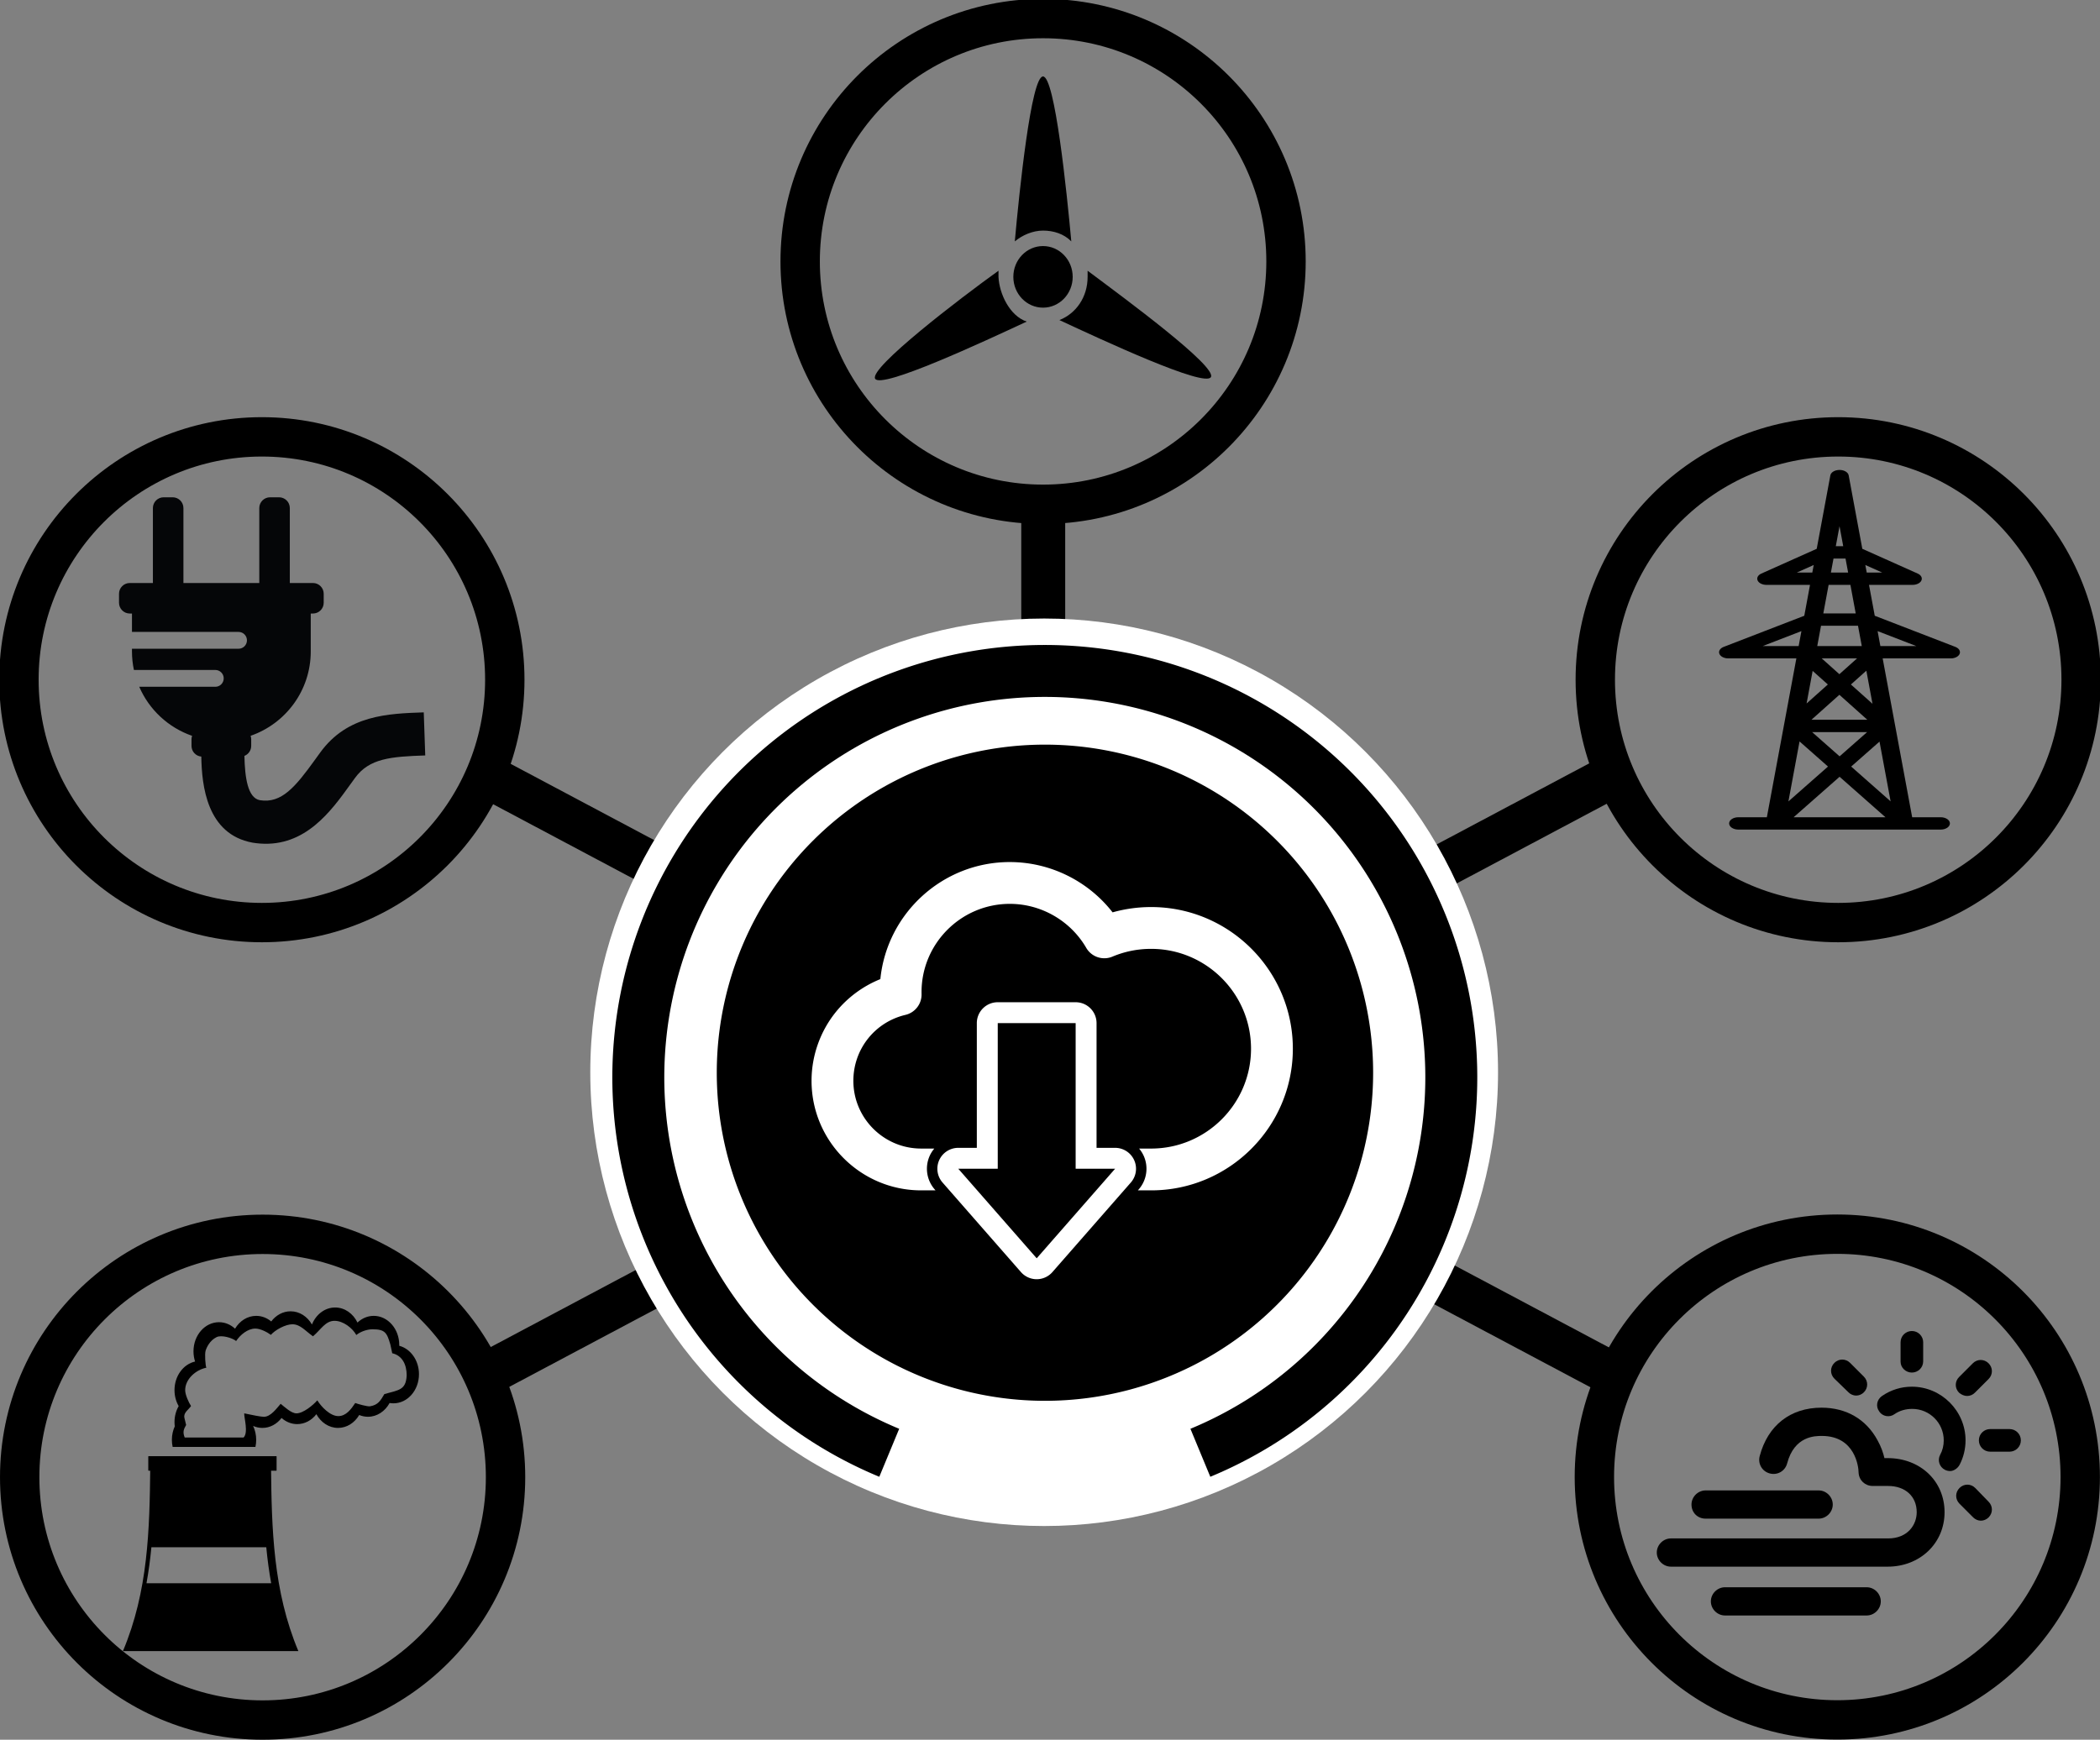 <?xml version="1.0" encoding="UTF-8" standalone="no"?>
<!-- Created with Inkscape (http://www.inkscape.org/) -->

<svg
   xmlns:osb="http://www.openswatchbook.org/uri/2009/osb"
   xmlns:dc="http://purl.org/dc/elements/1.1/"
   xmlns:cc="http://creativecommons.org/ns#"
   xmlns:rdf="http://www.w3.org/1999/02/22-rdf-syntax-ns#"
   xmlns:svg="http://www.w3.org/2000/svg"
   xmlns="http://www.w3.org/2000/svg"
   xmlns:sodipodi="http://sodipodi.sourceforge.net/DTD/sodipodi-0.dtd"
   xmlns:inkscape="http://www.inkscape.org/namespaces/inkscape"
   width="400"
   height="331.47"
   viewBox="0 0 400 331.47"
   id="svg2"
   version="1.1"
   inkscape:version="0.91 r13725"
   sodipodi:docname="Logo_OPSD_bw.svg"
   inkscape:export-filename="C:\Users\SCS Hohmeyer Partner\Dropbox\Uni-Stuff\Logo OPSD\finale Versionen\Test.png"
   inkscape:export-xdpi="600"
   inkscape:export-ydpi="600">
  <rect x="0" y="0" width="400" height="331.47" fill="#808080" stroke="none"/>
  <defs
     id="defs4">
    <linearGradient
       id="linearGradient4368"
       osb:paint="solid">
      <stop
         style="stop-color:#ffc2ff;stop-opacity:1;"
         offset="0"
         id="stop4370" />
    </linearGradient>
    <marker
       inkscape:stockid="TriangleInM"
       orient="auto"
       refY="0"
       refX="0"
       id="TriangleInM"
       style="overflow:visible"
       inkscape:isstock="true">
      <path
         id="path5334"
         d="m 5.77,0 -8.65,5 0,-10 8.65,5 z"
         style="fill:#000000;fill-opacity:1;fill-rule:evenodd;stroke:#000000;stroke-width:1pt;stroke-opacity:1"
         transform="scale(-0.4,-0.4)"
         inkscape:connector-curvature="0" />
    </marker>
    <inkscape:path-effect
       effect="powerstroke"
       id="path-effect5512"
       is_visible="true"
       offset_points="0,0.359"
       sort_points="true"
       interpolator_type="Linear"
       interpolator_beta="0.2"
       start_linecap_type="zerowidth"
       linejoin_type="round"
       miter_limit="4"
       end_linecap_type="zerowidth"
       cusp_linecap_type="round" />
    <marker
       inkscape:stockid="TriangleInL"
       orient="auto"
       refY="0"
       refX="0"
       id="TriangleInL"
       style="overflow:visible"
       inkscape:isstock="true">
      <path
         id="path5331"
         d="m 5.77,0 -8.65,5 0,-10 8.65,5 z"
         style="fill:#000000;fill-opacity:1;fill-rule:evenodd;stroke:#000000;stroke-width:1pt;stroke-opacity:1"
         transform="scale(-0.8,-0.8)"
         inkscape:connector-curvature="0" />
    </marker>
    <marker
       inkscape:stockid="Arrow2Mstart"
       orient="auto"
       refY="0"
       refX="0"
       id="Arrow2Mstart"
       style="overflow:visible"
       inkscape:isstock="true">
      <path
         id="path5222"
         style="fill:#000000;fill-opacity:1;fill-rule:evenodd;stroke:#000000;stroke-width:0.625;stroke-linejoin:round;stroke-opacity:1"
         d="M 8.719,4.034 -2.207,0.016 8.719,-4.002 c -1.745,2.372 -1.735,5.617 -6e-7,8.035 z"
         transform="scale(0.6,0.6)"
         inkscape:connector-curvature="0" />
    </marker>
    <marker
       inkscape:stockid="Arrow2Lstart"
       orient="auto"
       refY="0"
       refX="0"
       id="marker5478"
       style="overflow:visible"
       inkscape:isstock="true">
      <path
         id="path5480"
         style="fill:#000000;fill-opacity:1;fill-rule:evenodd;stroke:#000000;stroke-width:0.625;stroke-linejoin:round;stroke-opacity:1"
         d="M 8.719,4.034 -2.207,0.016 8.719,-4.002 c -1.745,2.372 -1.735,5.617 -6e-7,8.035 z"
         transform="matrix(1.1,0,0,1.1,1.1,0)"
         inkscape:connector-curvature="0" />
    </marker>
    <marker
       inkscape:stockid="Arrow1Lstart"
       orient="auto"
       refY="0"
       refX="0"
       id="marker5474"
       style="overflow:visible"
       inkscape:isstock="true">
      <path
         id="path5476"
         d="M 0,0 5,-5 -12.5,0 5,5 0,0 Z"
         style="fill:#000000;fill-opacity:1;fill-rule:evenodd;stroke:none;stroke-width:1pt;stroke-opacity:1"
         transform="matrix(0.8,0,0,0.8,10,0)"
         inkscape:connector-curvature="0" />
    </marker>
    <marker
       inkscape:stockid="Arrow1Lstart"
       orient="auto"
       refY="0"
       refX="0"
       id="marker5470"
       style="overflow:visible"
       inkscape:isstock="true">
      <path
         id="path5472"
         d="M 0,0 5,-5 -12.5,0 5,5 0,0 Z"
         style="fill:#000000;fill-opacity:1;fill-rule:evenodd;stroke:none;stroke-width:1pt;stroke-opacity:1"
         transform="matrix(0.8,0,0,0.8,10,0)"
         inkscape:connector-curvature="0" />
    </marker>
    <marker
       inkscape:stockid="Arrow1Lstart"
       orient="auto"
       refY="0"
       refX="0"
       id="Arrow1Lstart"
       style="overflow:visible"
       inkscape:isstock="true">
      <path
         id="path5198"
         d="M 0,0 5,-5 -12.5,0 5,5 0,0 Z"
         style="fill:#000000;fill-opacity:1;fill-rule:evenodd;stroke:#000000;stroke-width:1pt;stroke-opacity:1"
         transform="matrix(0.8,0,0,0.8,10,0)"
         inkscape:connector-curvature="0" />
    </marker>
    <inkscape:path-effect
       effect="powerstroke"
       id="path-effect5466"
       is_visible="true"
       offset_points="0.467,7.6153016e-006"
       sort_points="true"
       interpolator_type="Linear"
       interpolator_beta="0.2"
       start_linecap_type="zerowidth"
       linejoin_type="round"
       miter_limit="4"
       end_linecap_type="zerowidth"
       cusp_linecap_type="round" />
    <inkscape:path-effect
       effect="powerstroke"
       id="path-effect5462"
       is_visible="true"
       offset_points="0,25.072"
       sort_points="true"
       interpolator_type="Linear"
       interpolator_beta="0.2"
       start_linecap_type="zerowidth"
       linejoin_type="round"
       miter_limit="4"
       end_linecap_type="zerowidth"
       cusp_linecap_type="round" />
    <marker
       inkscape:stockid="Arrow2Lstart"
       orient="auto"
       refY="0"
       refX="0"
       id="marker5456"
       style="overflow:visible"
       inkscape:isstock="true">
      <path
         id="path5458"
         style="fill-rule:evenodd;stroke-width:0.625;stroke-linejoin:round"
         d="M 8.719,4.034 -2.207,0.016 8.719,-4.002 c -1.745,2.372 -1.735,5.617 -6e-7,8.035 z"
         transform="matrix(1.1,0,0,1.1,1.1,0)"
         inkscape:connector-curvature="0" />
    </marker>
    <marker
       inkscape:stockid="Arrow2Lstart"
       orient="auto"
       refY="0"
       refX="0"
       id="Arrow2Lstart"
       style="overflow:visible"
       inkscape:isstock="true">
      <path
         id="path5216"
         style="fill-rule:evenodd;stroke-width:0.625;stroke-linejoin:round"
         d="M 8.719,4.034 -2.207,0.016 8.719,-4.002 c -1.745,2.372 -1.735,5.617 -6e-7,8.035 z"
         transform="matrix(1.1,0,0,1.1,1.1,0)"
         inkscape:connector-curvature="0" />
    </marker>
    <linearGradient
       id="linearGradient5904"
       osb:paint="solid">
      <stop
         style="stop-color:#000000;stop-opacity:1;"
         offset="0"
         id="stop5906" />
    </linearGradient>
    <clipPath
       id="clipPath3352"
       clipPathUnits="userSpaceOnUse">
      <path
         inkscape:connector-curvature="0"
         id="path3354"
         d="M 0,980 1400,980 1400,0 0,0 0,980 Z" />
    </clipPath>
    <clipPath
       id="clipPath4178"
       clipPathUnits="userSpaceOnUse">
      <path
         inkscape:connector-curvature="0"
         id="path4180"
         d="m 0,0.02 640,0 0,580 -640,0 L 0,0.02 Z" />
    </clipPath>
    <clipPath
       id="clipPath4207"
       clipPathUnits="userSpaceOnUse">
      <path
         inkscape:connector-curvature="0"
         id="path4209"
         d="m 0,4.879 700,0 0,650 -700,0 0,-650 z" />
    </clipPath>
    <clipPath
       id="clipPath4236"
       clipPathUnits="userSpaceOnUse">
      <path
         inkscape:connector-curvature="0"
         id="path4238"
         d="M 0,8 170,8 170,178 0,178 0,8 Z" />
    </clipPath>
    <clipPath
       id="clipPath4271"
       clipPathUnits="userSpaceOnUse">
      <path
         inkscape:connector-curvature="0"
         id="path4273"
         d="m 0,8.73 360,0 0,240 -360,0 0,-240 z" />
    </clipPath>
    <clipPath
       id="clipPath4300"
       clipPathUnits="userSpaceOnUse">
      <path
         inkscape:connector-curvature="0"
         id="path4302"
         d="m 0,9.34 900,0 0,1250 -900,0 L 0,9.34 Z" />
    </clipPath>
    <clipPath
       id="clipPath4329"
       clipPathUnits="userSpaceOnUse">
      <path
         inkscape:connector-curvature="0"
         id="path4331"
         d="m 0,6.07 420,0 0,410 -420,0 0,-410 z" />
    </clipPath>
    <clipPath
       id="clipPath5148"
       clipPathUnits="userSpaceOnUse">
      <path
         inkscape:connector-curvature="0"
         id="path5150"
         d="M 0,8 330,8 330,338 0,338 0,8 Z" />
    </clipPath>
    <clipPath
       id="clipPath5177"
       clipPathUnits="userSpaceOnUse">
      <path
         inkscape:connector-curvature="0"
         id="path5179"
         d="m 0,6 1570,0 0,3500 L 0,3506 0,6 Z" />
    </clipPath>
    <marker
       inkscape:stockid="TriangleInL"
       orient="auto"
       refY="0"
       refX="0"
       id="TriangleInL-9"
       style="overflow:visible"
       inkscape:isstock="true">
      <path
         inkscape:connector-curvature="0"
         id="path5331-0"
         d="m 5.77,0 -8.65,5 0,-10 8.65,5 z"
         style="fill:#000000;fill-opacity:1;fill-rule:evenodd;stroke:#000000;stroke-width:1pt;stroke-opacity:1"
         transform="scale(-0.8,-0.8)" />
    </marker>
    <inkscape:path-effect
       effect="powerstroke"
       id="path-effect5466-0"
       is_visible="true"
       offset_points="0.467,1.6675542e-006"
       sort_points="true"
       interpolator_type="Linear"
       interpolator_beta="0.2"
       start_linecap_type="zerowidth"
       linejoin_type="round"
       miter_limit="4"
       end_linecap_type="zerowidth"
       cusp_linecap_type="round" />
    <marker
       inkscape:stockid="TriangleInL"
       orient="auto"
       refY="0"
       refX="0"
       id="TriangleInL-1"
       style="overflow:visible"
       inkscape:isstock="true">
      <path
         inkscape:connector-curvature="0"
         id="path5331-00"
         d="m 5.77,0 -8.65,5 0,-10 8.65,5 z"
         style="fill:#000000;fill-opacity:1;fill-rule:evenodd;stroke:#000000;stroke-width:1pt;stroke-opacity:1"
         transform="scale(-0.8,-0.8)" />
    </marker>
    <inkscape:path-effect
       effect="powerstroke"
       id="path-effect5466-4"
       is_visible="true"
       offset_points="0.467,2.4288569e-006"
       sort_points="true"
       interpolator_type="Linear"
       interpolator_beta="0.2"
       start_linecap_type="zerowidth"
       linejoin_type="round"
       miter_limit="4"
       end_linecap_type="zerowidth"
       cusp_linecap_type="round" />
    <marker
       inkscape:stockid="TriangleInM"
       orient="auto"
       refY="0"
       refX="0"
       id="TriangleInM-1"
       style="overflow:visible"
       inkscape:isstock="true">
      <path
         inkscape:connector-curvature="0"
         id="path5334-1"
         d="m 5.77,0 -8.65,5 0,-10 8.65,5 z"
         style="fill:#000000;fill-opacity:1;fill-rule:evenodd;stroke:#000000;stroke-width:1pt;stroke-opacity:1"
         transform="scale(-0.4,-0.4)" />
    </marker>
    <inkscape:path-effect
       effect="powerstroke"
       id="path-effect5466-04"
       is_visible="true"
       offset_points="0.467,7.6153016e-006"
       sort_points="true"
       interpolator_type="Linear"
       interpolator_beta="0.2"
       start_linecap_type="zerowidth"
       linejoin_type="round"
       miter_limit="4"
       end_linecap_type="zerowidth"
       cusp_linecap_type="round" />
    <clipPath
       id="clipPath4236-3"
       clipPathUnits="userSpaceOnUse">
      <path
         inkscape:connector-curvature="0"
         id="path4238-5"
         d="M 0,8 170,8 170,178 0,178 0,8 Z" />
    </clipPath>
    <clipPath
       id="clipPath4462"
       clipPathUnits="userSpaceOnUse">
      <path
         inkscape:connector-curvature="0"
         id="path4464"
         d="m 0,0.02 640,0 0,580 -640,0 L 0,0.02 Z" />
    </clipPath>
    <clipPath
       id="clipPath6374"
       clipPathUnits="userSpaceOnUse">
      <path
         inkscape:connector-curvature="0"
         id="path6376"
         d="m 0,6 3470,0 0,4900 L 0,4906 0,6 Z" />
    </clipPath>
    <clipPath
       id="clipPath6412"
       clipPathUnits="userSpaceOnUse">
      <path
         inkscape:connector-curvature="0"
         id="path6414"
         d="m 0,6 3470,0 0,4900 L 0,4906 0,6 Z" />
    </clipPath>
    <clipPath
       id="clipPath4685"
       clipPathUnits="userSpaceOnUse">
      <path
         inkscape:connector-curvature="0"
         id="path4687"
         d="m 0,3.91 1380,0 0,1400 -1380,0 L 0,3.91 Z" />
    </clipPath>
    <clipPath
       id="clipPath4717"
       clipPathUnits="userSpaceOnUse">
      <path
         inkscape:connector-curvature="0"
         id="path4719"
         d="M 0,8 330,8 330,338 0,338 0,8 Z" />
    </clipPath>
    <clipPath
       id="clipPath4763"
       clipPathUnits="userSpaceOnUse">
      <path
         inkscape:connector-curvature="0"
         id="path4765"
         d="M 0,4 730,4 730,574 0,574 0,4 Z" />
    </clipPath>
    <clipPath
       id="clipPath4816"
       clipPathUnits="userSpaceOnUse">
      <path
         inkscape:connector-curvature="0"
         id="path4818"
         d="m 0,6.879 770,0 0,770 -770,0 0,-770 z" />
    </clipPath>
    <clipPath
       id="clipPath4857"
       clipPathUnits="userSpaceOnUse">
      <path
         inkscape:connector-curvature="0"
         id="path4859"
         d="m 0,2.551 800,0 0,750 -800,0 0,-750 z" />
    </clipPath>
    <clipPath
       id="clipPath4895"
       clipPathUnits="userSpaceOnUse">
      <path
         inkscape:connector-curvature="0"
         id="path4897"
         d="m 0,2400 2400,0 L 2400,0 0,0 0,2400 Z" />
    </clipPath>
    <pattern
       patternUnits="userSpaceOnUse"
       width="172.906"
       height="172.906"
       patternTransform="translate(112.435,838.739)"
       id="pattern4526">
      <circle
         mask="none"
         r="86.453"
         cy="86.453"
         cx="86.453"
         id="path4467"
         style="opacity:1;fill:#ffffff;fill-opacity:1;fill-rule:evenodd;stroke:none;stroke-width:10.18;stroke-miterlimit:4;stroke-dasharray:none;stroke-opacity:1" />
    </pattern>
  </defs>
  <sodipodi:namedview
     id="base"
     pagecolor="#ffffff"
     bordercolor="#666666"
     borderopacity="1.0"
     inkscape:pageopacity="0"
     inkscape:pageshadow="2"
     inkscape:zoom="2.0449182"
     inkscape:cx="134.6963"
     inkscape:cy="156.60853"
     inkscape:document-units="px"
     inkscape:current-layer="layer1"
     showgrid="false"
     showguides="true"
     inkscape:window-width="1920"
     inkscape:window-height="1017"
     inkscape:window-x="-8"
     inkscape:window-y="-8"
     inkscape:window-maximized="1"
     inkscape:snap-bbox="true"
     inkscape:snap-global="false"
     inkscape:guide-bbox="true"
     units="px"
     fit-margin-top="0"
     fit-margin-left="0"
     fit-margin-right="0"
     fit-margin-bottom="0">
    <inkscape:grid
       type="xygrid"
       id="grid3612"
       originx="2.2317858e-006"
       originy="1.2734691e-005" />
    <sodipodi:guide
       position="412.241,131.057"
       orientation="0,1"
       id="guide5811" />
    <sodipodi:guide
       position="678.267,287.542"
       orientation="1,0"
       id="guide5813" />
    <sodipodi:guide
       position="198.541,301.724"
       orientation="1,0"
       id="guide5815" />
    <sodipodi:guide
       position="344.024,489.506"
       orientation="0,1"
       id="guide5817" />
    <sodipodi:guide
       position="486.083,210.766"
       orientation="1,0"
       id="guide5819" />
    <sodipodi:guide
       position="503.443,369.208"
       orientation="0,1"
       id="guide3472" />
    <sodipodi:guide
       position="259.668,251.844"
       orientation="0,1"
       id="guide4514" />
    <sodipodi:guide
       position="299.452,166.669"
       orientation="1,0"
       id="guide4516" />
    <sodipodi:guide
       position="100.278,149.38"
       orientation="1,0"
       id="guide4518" />
    <sodipodi:guide
       position="179.809,100.97"
       orientation="0,1"
       id="guide4520" />
  </sodipodi:namedview>
  <g
     inkscape:label="Layer 1"
     inkscape:groupmode="layer"
     id="layer1"
     transform="translate(2.2317857e-6,-720.892)">
    <path
       style="fill:none;fill-opacity:1;fill-rule:evenodd;stroke:#000000;stroke-width:8.357;stroke-linecap:butt;stroke-linejoin:miter;stroke-miterlimit:4;stroke-dasharray:none;stroke-opacity:1"
       d="M 307.598,982.952 91.908,868.311"
       id="path4594-9"
       inkscape:connector-curvature="0"
       sodipodi:nodetypes="cc" />
    <path
       style="fill:none;fill-opacity:1;fill-rule:evenodd;stroke:#000000;stroke-width:8.357;stroke-linecap:butt;stroke-linejoin:miter;stroke-miterlimit:4;stroke-dasharray:none;stroke-opacity:1"
       d="M 92.001,983.058 307.691,868.417"
       id="path4594"
       inkscape:connector-curvature="0"
       sodipodi:nodetypes="cc" />
    <path
       style="fill:none;fill-rule:evenodd;stroke:#000000;stroke-width:8.37;stroke-linecap:butt;stroke-linejoin:miter;stroke-miterlimit:4;stroke-dasharray:none;stroke-opacity:1"
       d="m 198.71,816.717 c 0,57.558 0,57.558 0,57.558"
       id="path4656"
       inkscape:connector-curvature="0" />
    <circle
       style="opacity:1;fill:#ffffff;fill-opacity:1;fill-rule:nonzero;stroke:#ffffff;stroke-width:0;stroke-miterlimit:4;stroke-dasharray:none;stroke-dashoffset:0;stroke-opacity:1"
       id="path6460"
       cx="198.888"
       cy="925.192"
       r="86.453" />
    <ellipse
       style="opacity:1;fill:none;fill-opacity:1;fill-rule:evenodd;stroke:#000000;stroke-width:7.5;stroke-miterlimit:4;stroke-dasharray:none;stroke-opacity:1"
       id="path4474-85"
       cx="198.683"
       cy="770.701"
       rx="46.272"
       ry="46.272" />
    <g
       transform="matrix(0.293,0,0,-0.196,327.442,879.147)"
       inkscape:label="ink_ext_XXXXXX"
       id="g5169">
      <g
         transform="scale(0.1,0.1)"
         id="g5171">
        <g
           id="g5173">
          <g
             clip-path="url(#clipPath5177)"
             id="g5175">
            <path
               inkscape:connector-curvature="0"
               id="path5181"
               style="fill:#000000;fill-opacity:1;fill-rule:nonzero;stroke:none"
               d="m 1536.02,1785.96 -523.95,302.58 -37.3,300.19 283.16,0 c 26.41,0 49.73,17.31 57.38,42.58 7.7,25.28 -2.07,52.62 -24.02,67.31 l -360.079,240.86 -88.633,713.9 c -3.75,30.04 -29.297,52.62 -59.566,52.62 -30.282,0 -55.821,-22.58 -59.532,-52.62 L 634.801,2739.48 274.77,2498.62 c -21.961,-14.69 -31.719,-42.03 -24.071,-67.31 7.699,-25.27 31.02,-42.58 57.422,-42.58 l 283.129,0 L 553.98,2088.54 30,1785.96 C 6.48,1772.37 -5,1744.71 2.07,1718.46 9.102,1692.25 32.852,1674.01 60,1674.01 l 442.5,0 -191.762,-1544.03 -185.347,0 c -33.121,0 -60,-26.832 -60,-59.999 0,-33.121 26.879,-60 60,-60 l 1315.269,0 c 33.13,0 60,26.879 60,60 0,33.167 -26.87,59.999 -60,59.999 l -185.35,0 -191.76,1544.03 442.5,0 c 27.15,0 50.9,18.24 57.93,44.45 7.04,26.25 -4.41,53.91 -27.96,67.5 z m -927.7,-233.4 98.871,-132.15 -138.211,-184.72 39.34,316.87 z m 59.02,121.45 229.57,0 -114.762,-153.44 -114.808,153.44 z m 114.808,-353.75 181.481,-242.58 -363.008,0 181.527,242.58 z M 523.16,866.859 708.16,622.719 450.781,283.77 523.16,866.859 Z m 81.719,90.821 357.66,0 L 783.52,721.941 604.879,957.68 Z m 438.171,-92.379 72.18,-581.063 -256.441,338.403 184.261,242.66 z m -45.628,367.539 -140.352,187.57 100.391,134.18 39.961,-321.75 z m -359.102,561.17 24.489,197.34 240.39,0 24.531,-197.34 -289.41,0 z m 421.99,714.72 -100.431,0 -9.098,73.29 109.529,-73.29 z m -316.33,136.1 78.09,0 16.879,-136.1 -111.879,0 16.91,136.1 z m 63.168,120 -48.277,0 24.141,194.33 24.136,-194.33 z m -301.41,-256.1 109.532,73.29 -9.098,-73.29 -100.434,0 z m 348.133,-120 34.449,-277.38 -210.59,0 34.461,277.38 141.68,0 z m -570,-594.72 251.559,145.27 -18.051,-145.27 -233.508,0 z M 484.648,129.98 783.441,523.379 1081.56,129.98 l -596.912,0 z m 563.982,1664.03 -18.04,145.27 251.56,-145.27 -233.52,0 z" />
          </g>
        </g>
      </g>
    </g>
    <g
       transform="matrix(0.185,0,0,-0.192,166.634,829.652)"
       inkscape:label="ink_ext_XXXXXX"
       id="g6366">
      <g
         transform="scale(0.1,0.1)"
         id="g6368">
        <g
           id="g6370">
          <g
             clip-path="url(#clipPath6374)"
             id="g6372">
            <path
               inkscape:connector-curvature="0"
               id="path6378"
               style="fill:#000000;fill-opacity:1;fill-rule:nonzero;stroke:none"
               d="m 2022.85,3269.2 c -46.4,489.61 -168.83,1636.8 -291.21,1636.8 -122.42,0 -244.8,-1147.19 -290.39,-1636.8 76.8,61.6 183.98,107.19 290.39,107.19 106.41,0 214.41,-31.17 291.21,-107.19 z" />
            <path
               inkscape:connector-curvature="0"
               id="path6380"
               style="fill:#000000;fill-opacity:1;fill-rule:nonzero;stroke:none"
               d="m 2037.23,2917.21 c 0,-168.79 -136.8,-305.62 -305.59,-305.62 -168.79,0 -305.59,136.83 -305.59,305.62 0,168.75 136.8,305.59 305.59,305.59 168.79,0 305.59,-136.84 305.59,-305.59 z" />
            <path
               inkscape:connector-curvature="0"
               id="path6382"
               style="fill:#000000;fill-opacity:1;fill-rule:nonzero;stroke:none"
               d="m 2190.82,2977.99 0,-60.78 c 0,-200 -117.58,-363.2 -290.39,-428.83 444.02,-199.18 1499.22,-672.77 1560,-565.58 61.6,107.18 -887.19,780 -1269.61,1055.19 z" />
            <path
               inkscape:connector-curvature="0"
               id="path6384"
               style="fill:#000000;fill-opacity:1;fill-rule:nonzero;stroke:none"
               d="m 1273.24,2917.21 0,60.78 C 874.84,2702.8 -57.969,2014.01 2.852,1906.78 63.629,1799.59 1119.65,2274.01 1563.63,2473.19 c -178.468,58.749 -282.858,280.882 -290.39,444.02 z"
               sodipodi:nodetypes="ccccc" />
          </g>
        </g>
      </g>
    </g>
    <path
       inkscape:connector-curvature="0"
       id="path4483"
       style="fill:#000000;fill-opacity:1;fill-rule:nonzero;stroke:none;stroke-width:10.008;stroke-miterlimit:4;stroke-dasharray:none;stroke-opacity:1"
       d="m 28.276,1001.08 24.387,0 0,-2.73 -24.387,0 0,2.73 z" />
    <path
       style="fill:#000000;fill-opacity:1;fill-rule:nonzero;stroke:none;stroke-width:10.008;stroke-miterlimit:4;stroke-dasharray:none;stroke-opacity:1"
       d="M 63.836 249.115 C 61.874 249.115 60.186 250.443 59.418 252.355 C 58.55 250.84 57.053 249.84 55.35 249.84 C 53.875 249.84 52.555 250.592 51.664 251.777 C 50.861 251.106 49.87 250.709 48.799 250.709 C 47.122 250.709 45.645 251.678 44.771 253.154 C 43.936 252.38 42.872 251.916 41.713 251.916 C 39.029 251.916 36.854 254.403 36.854 257.471 C 36.854 258.153 36.961 258.808 37.158 259.412 C 34.925 259.913 33.238 262.161 33.238 264.861 C 33.238 265.985 33.531 267.03 34.033 267.904 C 33.531 268.778 33.238 269.824 33.238 270.947 C 33.238 271.223 33.257 271.495 33.291 271.76 C 32.939 272.528 32.74 273.401 32.74 274.328 C 32.74 274.795 32.79 275.249 32.885 275.682 L 48.654 275.682 C 48.749 275.249 48.799 274.795 48.799 274.328 C 48.799 273.369 48.587 272.467 48.213 271.68 C 48.76 271.923 49.353 272.059 49.975 272.059 C 51.431 272.059 52.738 271.324 53.629 270.164 C 54.452 270.896 55.485 271.334 56.609 271.334 C 58.065 271.334 59.371 270.601 60.262 269.441 C 61.12 271.012 62.647 272.059 64.387 272.059 C 66.068 272.059 67.549 271.083 68.422 269.6 C 68.941 269.815 69.5 269.934 70.084 269.934 C 71.826 269.934 73.353 268.885 74.211 267.311 C 74.45 267.352 74.694 267.373 74.943 267.373 C 77.628 267.373 79.805 264.886 79.805 261.818 C 79.805 259.184 78.2 256.979 76.047 256.408 C 76.048 256.36 76.051 256.312 76.051 256.264 C 76.051 253.196 73.873 250.709 71.189 250.709 C 70.012 250.709 68.933 251.188 68.092 251.984 C 67.264 250.273 65.668 249.115 63.836 249.115 z M 63.727 251.654 C 65.354 251.654 67.133 253.016 67.869 254.357 C 68.617 253.733 69.893 253.268 70.939 253.268 C 73.324 253.268 73.694 253.881 74.354 256.176 L 74.711 257.828 C 76.624 258.276 77.463 259.983 77.463 262.049 C 77.326 264.862 75.982 264.833 73.217 265.609 C 72.455 266.889 72.023 267.672 70.498 267.938 C 69.979 268.028 68.125 267.484 67.664 267.314 C 66.889 268.478 65.933 269.809 64.439 269.809 C 62.893 269.809 61.201 268.039 60.438 266.807 C 59.646 267.716 57.762 269.285 56.469 269.285 C 55.47 269.285 54.189 268.037 53.457 267.463 C 52.666 268.373 51.55 269.943 50.256 269.943 C 49.703 269.943 47.819 269.566 46.52 269.285 C 46.46 270.072 47.358 272.942 46.391 273.893 L 35.184 273.893 C 34.751 272.818 34.993 272.316 35.453 271.496 C 35.423 271.288 35.09 270.125 35.09 269.908 C 35.09 269.027 35.939 268.57 36.385 267.885 C 35.939 267.199 35.271 265.747 35.271 264.865 C 35.271 262.748 37.312 260.983 39.297 260.59 C 39.122 260.116 38.968 257.998 39.162 257.35 C 39.348 256.729 39.964 255.389 41.264 254.756 C 42.19 254.305 44.234 254.895 44.977 255.502 C 45.753 254.344 47.157 253.131 48.646 253.131 C 49.598 253.131 50.884 253.804 51.598 254.33 C 52.39 253.4 54.377 252.312 55.688 252.312 C 57.201 252.312 58.125 253.551 59.619 254.604 C 61.161 253.284 61.983 251.654 63.727 251.654 z "
       transform="translate(-2.2317857e-6,720.892)"
       id="path4489" />
    <path
       style="fill:#000000;fill-opacity:1;fill-rule:nonzero;stroke:none;stroke-width:10.008;stroke-miterlimit:4;stroke-dasharray:none;stroke-opacity:1"
       d="m 28.622,1000.371 c -0.132,11.995 -0.394,23.669 -5.209,35.107 l 33.42,0 c -4.815,-11.438 -5.091,-23.373 -5.207,-35.107 l -23.004,0 z m 0.213,15.32 21.885,0 c 0.224,2.362 0.536,4.66 0.932,6.857 l -23.748,0 c 0.396,-2.197 0.708,-4.495 0.932,-6.857 z"
       id="path4493"
       inkscape:connector-curvature="0" />
    <path
       inkscape:connector-curvature="0"
       id="path4497"
       style="fill:#000000;fill-opacity:1;fill-rule:nonzero;stroke:none;stroke-width:10.008;stroke-miterlimit:4;stroke-dasharray:none;stroke-opacity:1"
       d="m 28.276,1001.08 24.387,0 0,-2.73 -24.387,0 0,2.73 z" />
    <path
       d="m 80.717,856.618 c -6.815,0.234 -14.542,0.497 -19.729,7.659 -0.314,0.427 -0.629,0.867 -0.948,1.309 -3.802,5.282 -6.42,8.421 -10.536,7.766 -2.316,-0.425 -2.859,-4.284 -2.949,-8.441 0.757,-0.302 1.294,-1.038 1.294,-1.902 l 0,-1.283 c 0,-0.226 -0.046,-0.44 -0.113,-0.643 6.662,-2.308 11.455,-8.62 11.455,-16.072 l 0,-7.225 0.416,0 c 1.133,0 2.052,-0.919 2.052,-2.052 l 0,-1.711 c 0,-1.133 -0.919,-2.052 -2.052,-2.052 l -4.404,0 0,-14.28 c 0,-1.133 -0.919,-2.052 -2.052,-2.052 l -1.711,0 c -1.133,0 -2.052,0.919 -2.052,2.052 l 0,14.28 -14.45,0 0,-14.28 c 0,-1.133 -0.919,-2.052 -2.051,-2.052 l -1.711,0 c -1.133,0 -2.052,0.919 -2.052,2.052 l 0,14.28 -4.404,0 c -1.133,0 -2.051,0.919 -2.051,2.052 l 0,1.711 c 0,1.133 0.919,2.052 2.051,2.052 l 0.416,0 0,3.505 20.299,0 c 0.886,0 1.604,0.717 1.604,1.603 0,0.886 -0.718,1.603 -1.604,1.603 l -20.299,0 0,0.515 c 0,1.21 0.131,2.388 0.37,3.526 l 15.504,0 c 0.885,0 1.603,0.717 1.603,1.603 0,0.886 -0.718,1.603 -1.603,1.603 l -14.486,0 c 1.883,4.367 5.543,7.777 10.065,9.344 -0.066,0.203 -0.111,0.414 -0.111,0.639 l 0,1.283 c 0,1.069 0.82,1.937 1.865,2.033 0.093,5.496 1.027,14.799 9.758,16.398 0.494,0.081 0.976,0.137 1.448,0.172 8.612,0.634 13.52,-6.183 17.153,-11.232 0.305,-0.423 0.607,-0.842 0.92,-1.269 2.708,-3.739 6.847,-4.065 13.376,-4.288 l -0.282,-8.204"
       style="fill:#050608;fill-opacity:1;fill-rule:nonzero;stroke:none"
       id="path6688"
       inkscape:connector-curvature="0" />
    <path
       style="fill:#000000;fill-opacity:1;fill-rule:evenodd;stroke:#000000;stroke-width:0;stroke-linecap:butt;stroke-linejoin:miter;stroke-miterlimit:4;stroke-dasharray:none;stroke-opacity:1"
       d="m 199.039,862.766 a 62.509,62.509 0 0 0 -62.51,62.51 62.509,62.509 0 0 0 62.51,62.51 62.509,62.509 0 0 0 62.51,-62.51 62.509,62.509 0 0 0 -62.51,-62.51 z m -6.688,22.373 c 7.679,0 14.913,3.602 19.572,9.582 2.376,-0.671 4.836,-1.01 7.344,-1.01 14.883,0 26.99,12.107 26.99,26.99 0,14.882 -12.108,26.99 -26.99,26.99 l -2.531,0 0.164,-0.186 c 1.541,-1.76 1.912,-4.274 0.945,-6.404 -0.229,-0.504 -0.526,-0.963 -0.873,-1.375 l 2.295,0 c 10.49,0 19.025,-8.535 19.025,-19.025 0,-10.491 -8.535,-19.025 -19.025,-19.025 -2.558,0 -5.038,0.498 -7.373,1.48 -1.846,0.777 -3.982,0.064 -4.988,-1.668 -3.005,-5.171 -8.583,-8.385 -14.555,-8.385 -9.274,0 -16.818,7.544 -16.818,16.818 0,0.122 9.1e-4,0.245 0.004,0.367 0.043,1.88 -1.234,3.534 -3.064,3.967 -5.844,1.382 -9.926,6.546 -9.926,12.559 0,7.119 5.791,12.912 12.91,12.912 l 2.508,0 c -0.347,0.412 -0.644,0.871 -0.873,1.375 -0.966,2.13 -0.595,4.645 0.945,6.404 l 0.162,0.186 -2.742,0 c -11.511,0 -20.875,-9.366 -20.875,-20.877 0,-4.728 1.626,-9.36 4.578,-13.043 2.254,-2.812 5.213,-4.995 8.529,-6.33 1.249,-12.505 11.833,-22.303 24.662,-22.303 z m -2.303,26.707 14.838,0 c 2.2,0 3.982,1.783 3.982,3.982 l 0,23.76 3.535,0 c 1.563,0 2.981,0.914 3.627,2.338 0.646,1.423 0.398,3.092 -0.631,4.268 l -14.936,17.064 c -0.756,0.864 -1.848,1.361 -2.996,1.361 -1.148,0 -2.242,-0.497 -2.998,-1.361 l -14.936,-17.064 c -1.029,-1.176 -1.276,-2.845 -0.631,-4.268 0.646,-1.423 2.064,-2.338 3.627,-2.338 l 3.535,0 0,-23.76 c 0,-2.2 1.783,-3.982 3.982,-3.982 z m 0,3.982 0,27.742 -7.518,0 14.938,17.064 14.936,-17.064 -7.518,0 0,-27.742 -14.838,0 z"
       id="path3622"
       inkscape:connector-curvature="0" />
    <path
       style="opacity:1;fill:none;fill-opacity:1;fill-rule:evenodd;stroke:#000000;stroke-width:9.897;stroke-miterlimit:4;stroke-dasharray:none;stroke-opacity:1"
       d="m 169.38,997.689 a 77.427,77.429 0 0 1 -46.309,-86.64 77.427,77.429 0 0 1 75.94,-62.323 77.427,77.429 0 0 1 75.94,62.323 77.427,77.429 0 0 1 -46.309,86.64"
       id="path4366"
       inkscape:connector-curvature="0" />
    <g
       transform="matrix(0.961,0,0,-0.961,315.578,1029.65)"
       inkscape:label="ink_ext_XXXXXX"
       id="g4755">
      <g
         transform="scale(0.1,0.1)"
         id="g4757">
        <g
           id="g4759">
          <g
             clip-path="url(#clipPath4763)"
             id="g4761">
            <path
               inkscape:connector-curvature="0"
               id="path4767"
               style="fill:#000000;fill-opacity:1;fill-rule:nonzero;stroke:none"
               d="m 457.621,322.012 -6.41,0 c -2.422,10.386 -6.41,22.379 -13.59,35.187 -22.422,41.602 -61.601,64.813 -111.211,64.813 -61.609,0 -106.41,-35.203 -122.43,-96.024 -3.98,-15.187 4.809,-30.386 20,-34.367 15.239,-4.031 30.43,4.758 34.418,20 14.411,54.367 55.192,54.367 68.793,54.367 65.618,0 72.809,-60.777 72.809,-72.769 0.781,-15.239 12.809,-26.41 28.012,-26.41 l 30.386,0 c 34.411,0 56.801,-20.821 56.801,-52.028 0,-24.761 -17.578,-51.992 -56.801,-51.992 l -430.386,0 C 12.809,162.789 0,150.02 0,134.781 0,119.59 12.809,106.809 28.012,106.809 l 429.609,0 c 63.981,0 112.77,46.41 112.77,107.972 0,61.598 -48.012,107.231 -112.77,107.231 z" />
            <path
               inkscape:connector-curvature="0"
               id="path4769"
               style="fill:#000000;fill-opacity:1;fill-rule:nonzero;stroke:none"
               d="m 600,308.41 c 8.012,15.199 11.988,32 11.988,48.789 0,58.403 -48.008,106.41 -106.398,106.41 -21.61,0 -41.61,-6.41 -59.18,-18.398 -10.39,-7.231 -12.82,-20.82 -5.629,-30.43 6.41,-10.39 20.821,-12.769 30.43,-5.582 10.391,7.18 22.379,10.391 35.199,10.391 34.371,0 62.379,-27.969 62.379,-62.391 0,-10.39 -2.379,-20 -7.187,-28.789 -5.582,-10.43 -1.602,-24.019 9.609,-29.609 3.199,-1.602 6.41,-2.422 10.391,-2.422 6.41,0 14.418,4.812 18.398,12.031 z" />
            <path
               inkscape:connector-curvature="0"
               id="path4771"
               style="fill:#000000;fill-opacity:1;fill-rule:nonzero;stroke:none"
               d="m 505.59,491.621 c 12.031,0 22.422,9.57 22.422,22.379 l 0,37.621 c 0,11.988 -9.614,22.379 -22.422,22.379 -12,0 -22.391,-9.609 -22.391,-22.379 l 0,-38.402 c 0,-12.028 10.391,-21.598 22.391,-21.598 z" />
            <path
               inkscape:connector-curvature="0"
               id="path4773"
               style="fill:#000000;fill-opacity:1;fill-rule:nonzero;stroke:none"
               d="m 699.219,379.59 -38.438,0 c -11.992,0 -22.383,-9.57 -22.383,-22.391 0,-11.988 9.614,-22.418 22.383,-22.418 l 38.438,0 c 11.992,0 22.383,9.61 22.383,22.418 0,12.821 -10.391,22.391 -22.383,22.391 z" />
            <path
               inkscape:connector-curvature="0"
               id="path4775"
               style="fill:#000000;fill-opacity:1;fill-rule:nonzero;stroke:none"
               d="m 615.199,445.211 c 5.582,0 11.211,2.379 15.192,6.41 l 27.23,27.18 c 8.789,8.789 8.789,22.39 0,31.219 -8.832,8.781 -22.422,8.781 -31.211,0 l -27.191,-27.231 c -8.828,-8.789 -8.828,-22.379 0,-31.168 4.761,-4.031 10.39,-6.41 15.98,-6.41 z" />
            <path
               inkscape:connector-curvature="0"
               id="path4777"
               style="fill:#000000;fill-opacity:1;fill-rule:nonzero;stroke:none"
               d="m 631.211,262.789 c -8.832,8.832 -22.422,8.832 -31.211,0 -8.789,-8.789 -8.789,-22.379 0,-31.168 l 27.191,-27.23 c 4.02,-3.981 9.61,-6.411 15.188,-6.411 5.633,0 11.211,2.43 15.242,6.411 8.789,8.828 8.789,22.418 0,31.211 l -26.41,27.187 z" />
            <path
               inkscape:connector-curvature="0"
               id="path4779"
               style="fill:#000000;fill-opacity:1;fill-rule:nonzero;stroke:none"
               d="m 380,452.398 c 3.98,-3.988 9.609,-6.41 15.199,-6.41 5.582,0 11.211,2.422 15.192,6.41 8.828,8.793 8.828,22.383 0,31.211 l -27.192,27.192 c -8.789,8.789 -22.418,8.789 -31.211,0 -8.789,-8.789 -8.789,-22.391 0,-31.211 L 380,452.398 Z" />
            <path
               inkscape:connector-curvature="0"
               id="path4781"
               style="fill:#000000;fill-opacity:1;fill-rule:nonzero;stroke:none"
               d="m 96.801,202.012 223.98,0 c 15.239,0 28.008,12.769 28.008,28.008 0,15.191 -12.769,27.96 -28.008,27.96 l -223.98,0 c -15.199,0 -28.012,-12.769 -28.012,-27.96 0,-16.02 11.992,-28.008 28.012,-28.008 z" />
            <path
               inkscape:connector-curvature="0"
               id="path4783"
               style="fill:#000000;fill-opacity:1;fill-rule:nonzero;stroke:none"
               d="m 416.02,65.988 -280.821,0 c -15.199,0 -28.008,-12.77 -28.008,-28.008 0,-15.191 12.809,-27.961 28.008,-27.961 l 280.821,0 c 15.191,0 27.96,12.77 27.96,27.961 0,15.238 -12.769,28.008 -27.96,28.008 z" />
          </g>
        </g>
      </g>
    </g>
    <ellipse
       style="opacity:1;fill:none;fill-opacity:1;fill-rule:evenodd;stroke:#000000;stroke-width:7.5;stroke-miterlimit:4;stroke-dasharray:none;stroke-opacity:1"
       id="path4474-85-7"
       cx="350.136"
       cy="850.398"
       rx="46.272"
       ry="46.272" />
    <ellipse
       style="opacity:1;fill:none;fill-opacity:1;fill-rule:evenodd;stroke:#000000;stroke-width:7.5;stroke-miterlimit:4;stroke-dasharray:none;stroke-opacity:1"
       id="path4474-85-6"
       cx="349.963"
       cy="1002.31"
       rx="46.272"
       ry="46.272" />
    <ellipse
       style="opacity:1;fill:none;fill-opacity:1;fill-rule:evenodd;stroke:#000000;stroke-width:7.5;stroke-miterlimit:4;stroke-dasharray:none;stroke-opacity:1"
       id="path4474-85-8"
       cx="50.023"
       cy="1002.339"
       rx="46.272"
       ry="46.272" />
    <ellipse
       style="opacity:1;fill:none;fill-opacity:1;fill-rule:evenodd;stroke:#000000;stroke-width:7.5;stroke-miterlimit:4;stroke-dasharray:none;stroke-opacity:1"
       id="path4474-85-1"
       cx="49.88"
       cy="850.398"
       rx="46.272"
       ry="46.272" />
  </g>
</svg>
